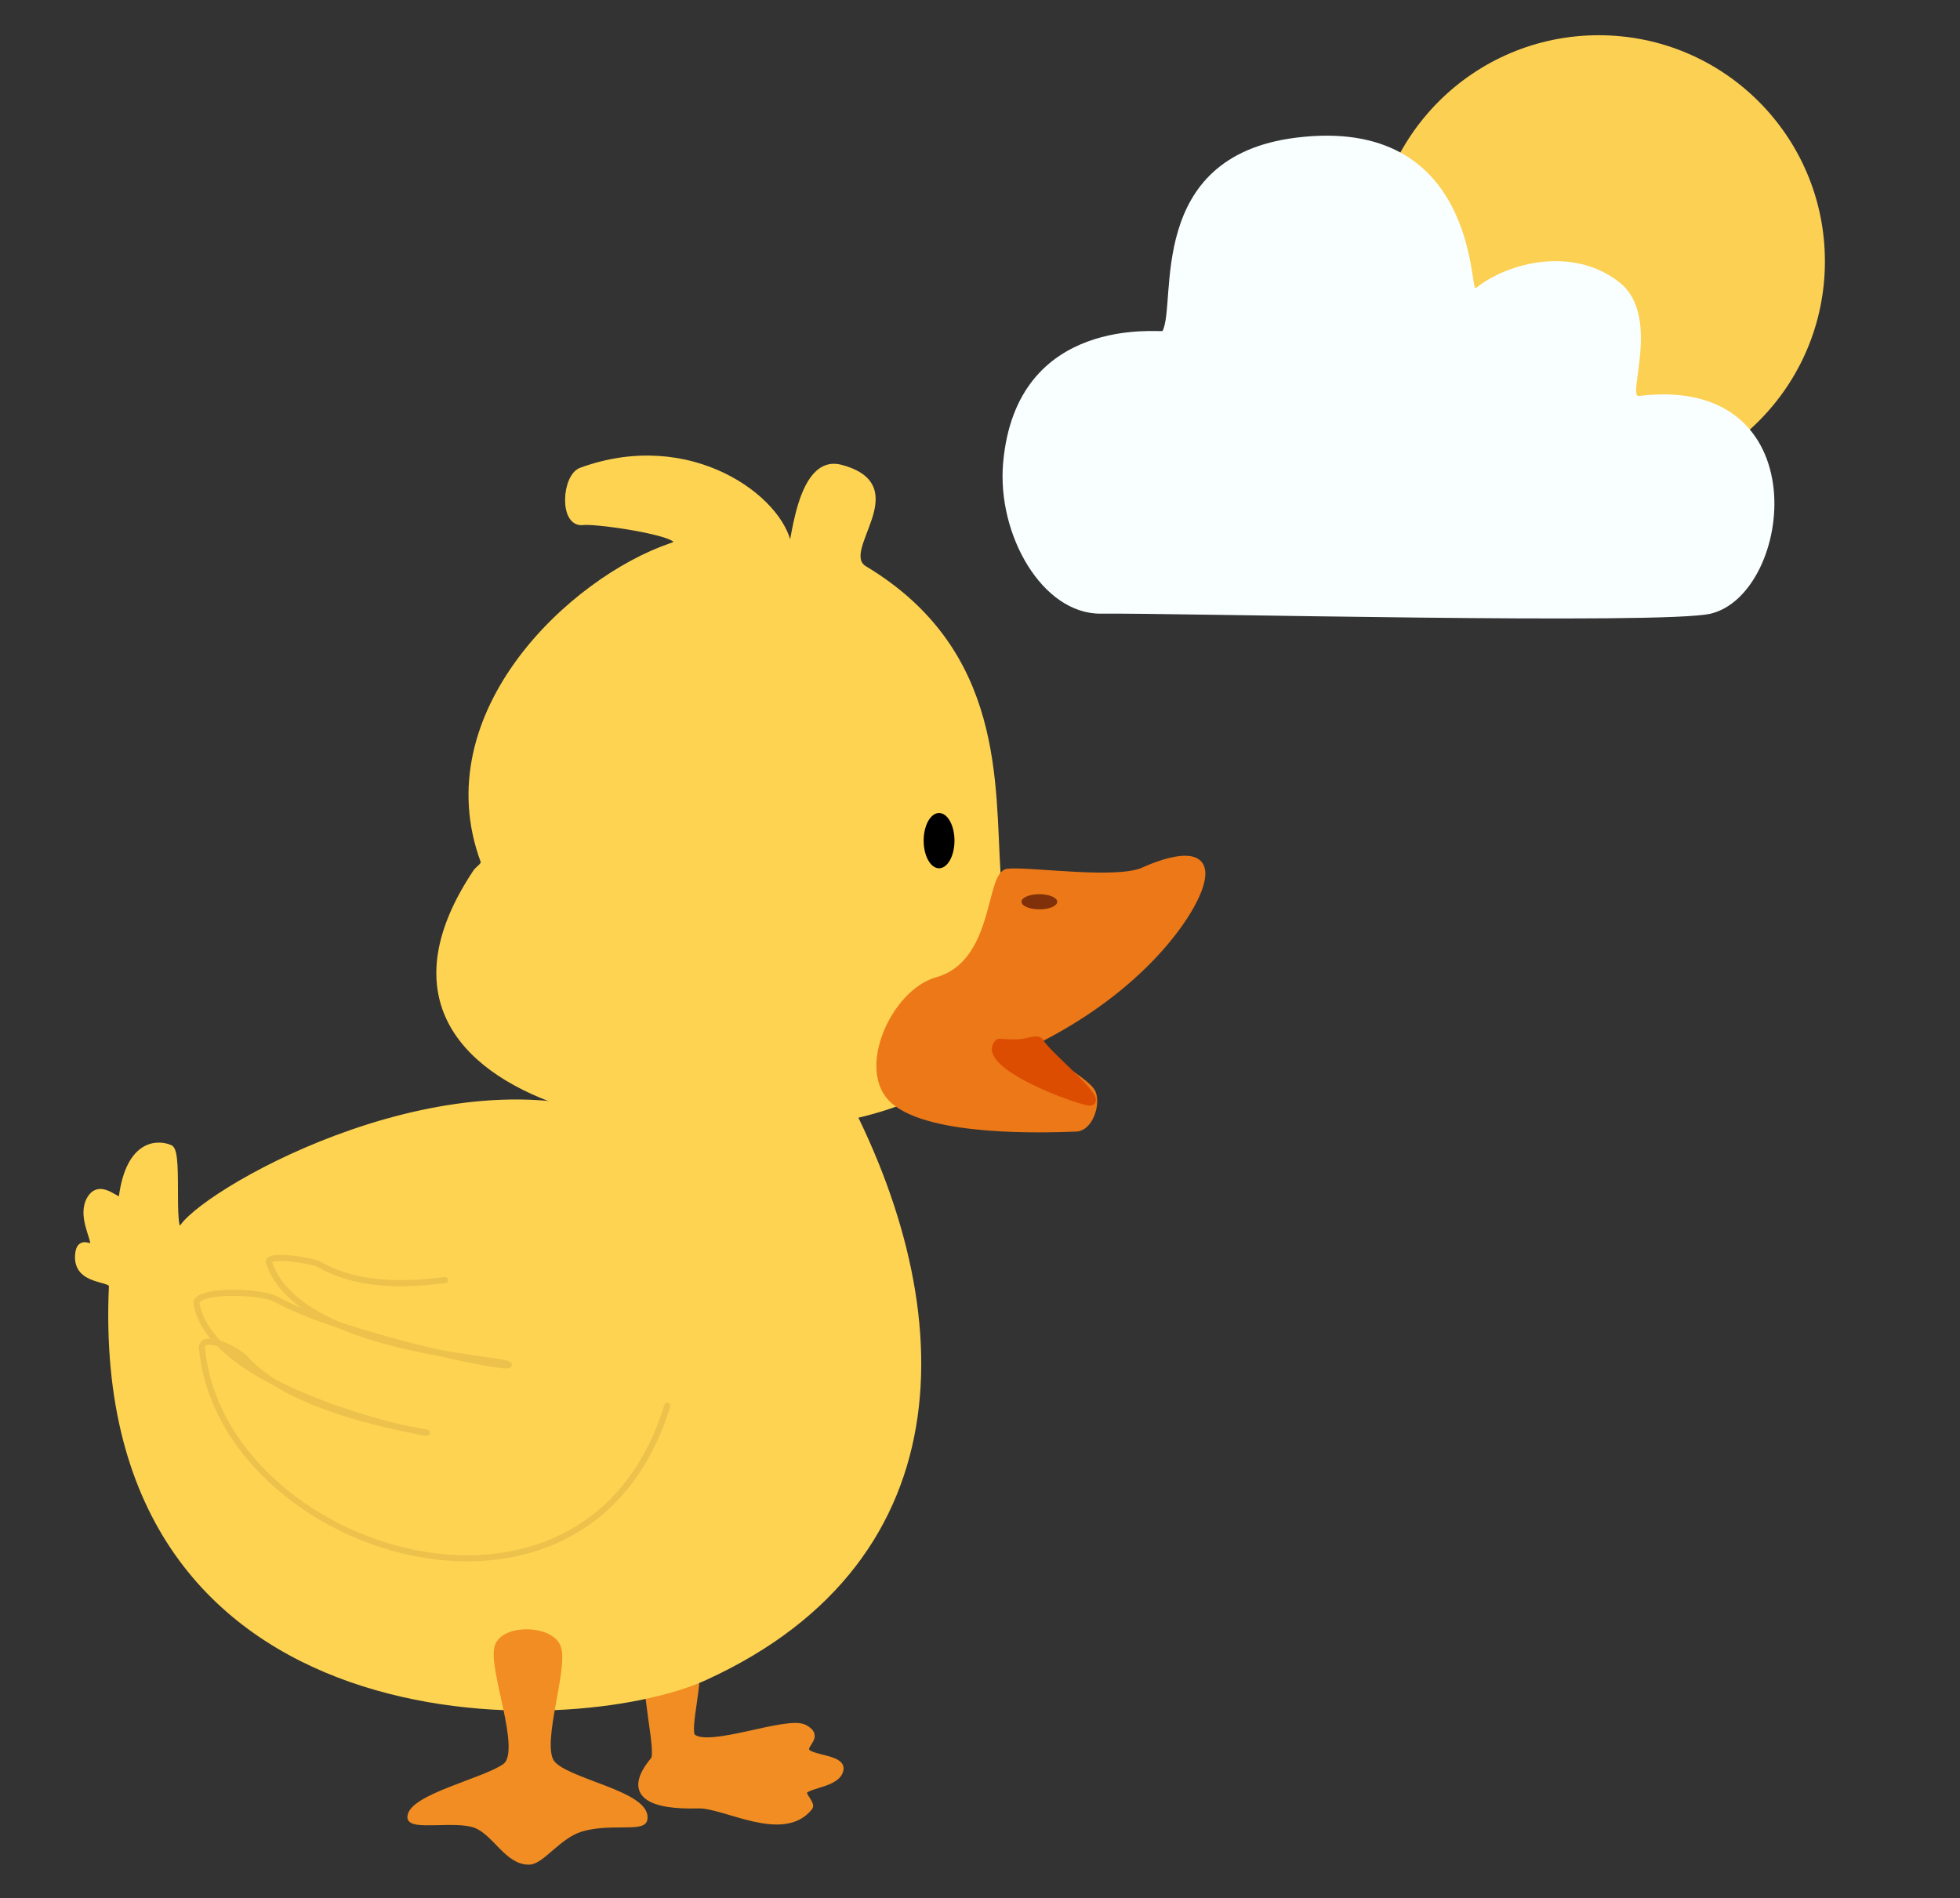 <?xml version="1.0" encoding="UTF-8" standalone="no"?>
<!DOCTYPE svg PUBLIC "-//W3C//DTD SVG 1.1//EN" "http://www.w3.org/Graphics/SVG/1.1/DTD/svg11.dtd">
<svg width="100%" height="100%" viewBox="0 0 4006 3880" version="1.1" xmlns="http://www.w3.org/2000/svg" xmlns:xlink="http://www.w3.org/1999/xlink" xml:space="preserve" xmlns:serif="http://www.serif.com/" style="fill-rule:evenodd;clip-rule:evenodd;stroke-linecap:round;stroke-linejoin:round;stroke-miterlimit:1.5;">
    <rect x="0" y="0" width="4006" height="3880" fill="#333333" stroke="none"/>
    <g transform="matrix(1,0,0,1,-1.42109e-14,-3769)">
        <g transform="matrix(1,0,0,1,-1049.72,9959.72)">
            <g id="broken-clouds-night" serif:id="broken clouds night">
            </g>
        </g>
        <g transform="matrix(1,0,0,1,-832.16,846.275)">
            <g id="few-clouds-night" serif:id="few clouds night">
            </g>
        </g>
        <g transform="matrix(1,0,0,1,-1323.53,9400)">
            <g id="broken-clouds-day" serif:id="broken clouds day">
            </g>
        </g>
        <g transform="matrix(1,0,0,1,-1323.53,14108)">
            <g id="shower-rain-day" serif:id="shower rain day">
            </g>
        </g>
        <g transform="matrix(1,0,0,1,-1323.53,19235.7)">
            <g id="rain-night" serif:id="rain night">
            </g>
        </g>
        <g transform="matrix(1,0,0,1,-1113.77,14901.5)">
            <g id="shower-rain-night" serif:id="shower rain night">
            </g>
        </g>
        <g transform="matrix(1,0,0,1,-1113.77,19961.3)">
            <g id="rain-night1" serif:id="rain night">
            </g>
        </g>
        <g transform="matrix(1,0,0,1,-751,-345)">
            <g id="snow-day" serif:id="snow day">
            </g>
        </g>
        <g transform="matrix(1,0,0,1,-751,-345)">
            <g transform="matrix(1,0,0,1,6852,21735.3)">
                <g id="thunder-night" serif:id="thunder night">
                </g>
            </g>
        </g>
        <g transform="matrix(1,0,0,1,-744,8183.09)">
            <g transform="matrix(1,0,0,1,1506.5,24264.6)">
                <g id="mist-night" serif:id="mist night">
                </g>
            </g>
        </g>
        <g transform="matrix(1,0,0,1,-941.448,4307.05)">
            <g id="snow-night" serif:id="snow night">
            </g>
        </g>
        <g transform="matrix(1,0,0,1,-752,-2595)">
            <g transform="matrix(1,0,0,1,2531.23,23430.1)">
                <g id="thunder-day" serif:id="thunder day">
                </g>
            </g>
        </g>
        <g transform="matrix(1,0,0,1,-752,6011.23)">
            <g transform="matrix(1,0,0,1,-2635,25875.7)">
                <g id="mist-day" serif:id="mist day">
                </g>
            </g>
        </g>
        <g id="Prancheta3" transform="matrix(1,0,0,1.019,-0.305,-147.271)">
            <rect x="0.305" y="3842.58" width="4005.39" height="3806.42" style="fill:none;"/>
            <g transform="matrix(1,0,0,0.981,-831.855,689.056)">
                <g id="few-clouds-day" serif:id="few clouds day" transform="matrix(1.413,0,0,1.413,2120.2,-855.582)">
                    <g transform="matrix(0.549,0,0,0.549,778.92,2546.04)">
                        <circle cx="1133" cy="1299" r="596" style="fill:rgb(252,208,83);"/>
                    </g>
                    <path d="M681,3769C792.068,3767.86 1496.06,3785.26 1563,3769C1682.66,3739.93 1720.6,3422.02 1459,3454C1441.37,3456.16 1491.66,3337.47 1430.84,3289.53C1364.72,3237.43 1271.27,3259.68 1223,3298C1214.3,3304.91 1226.09,3047.36 963.045,3080.24C744.434,3107.57 791.051,3319.37 770,3360C768.738,3362.44 558.14,3334.91 539.411,3551.23C530.515,3653.97 595.606,3769.87 681,3769Z" style="fill:rgb(249,255,255);"/>
                </g>
                <g transform="matrix(1,0,0,1,-5165,-6674.37)">
                    <path d="M7325,13300C7308.89,13334.2 7346.28,13472.1 7333,13488C7271.55,13561.5 7331.38,13583.8 7424,13581C7478.42,13579.4 7597.5,13653.2 7652,13585C7657.55,13578.1 7635.48,13559 7641,13552C7651.83,13538.3 7711.12,13537.4 7715,13507C7717.96,13483.8 7655.67,13485 7646,13470.6C7636.7,13456.9 7676.58,13440.3 7641,13422C7605.92,13403.9 7446.5,13469.5 7413,13441C7398.5,13428.7 7431.67,13317.5 7417,13294C7402.33,13270.5 7338.1,13272.2 7325,13300Z" style="fill:rgb(241,141,34);stroke:rgb(241,141,34);stroke-width:12.5px;"/>
                    <path d="M7328,12110C7299.51,12116.6 7352.23,12216 7292,12190C6930.89,12034.4 6429.36,12316.7 6371,12398C6341.41,12439.2 6365.83,12246.8 6345,12237C6324.17,12227.2 6261.17,12220.5 6246,12339C6243.66,12357.3 6203.73,12302.5 6181.02,12341C6161.24,12374.6 6189.69,12419.8 6188,12435C6186.64,12447.2 6159.23,12418.3 6156.8,12456.3C6153.18,12512.8 6226.82,12500.8 6226,12519C6183.02,13473.3 7168.65,13442.1 7437.78,13319.1C7973.88,13074.1 7956.24,12550.2 7703,12095C7642.18,11985.7 7396.5,12094.2 7328,12110Z" style="fill:rgb(253,211,81);stroke:rgb(253,211,81);stroke-width:12.5px;"/>
                    <path d="M7015.25,13254C7031.34,13216.9 7119.8,13219.2 7136.54,13256C7154.67,13295.8 7096.63,13451.8 7124,13493C7150.61,13533 7324.65,13557.7 7314,13610C7310.13,13629 7241.68,13611.1 7183.88,13628.9C7138.42,13643 7104.31,13695.2 7079,13696C7034.64,13697.4 7009.5,13636.2 6969,13621C6928.5,13605.8 6835.25,13626.6 6836,13605C6837.43,13564.2 6991.55,13530.6 7030.25,13501C7071.5,13469.5 6997.53,13294.8 7015.25,13254Z" style="fill:rgb(241,141,34);stroke:rgb(241,141,34);stroke-width:12.5px;"/>
                    <path d="M7361,12764C7195.87,13304.1 6449.54,13062.3 6410,12647C6406.93,12614.7 6478.26,12644.9 6500,12669C6603.72,12783.8 6884.88,12819.9 6869,12819C6833.33,12816.9 6429.74,12725 6399,12556C6393.37,12525.1 6530.8,12529.2 6561,12546C6691.71,12618.5 7039.58,12692.5 7037.25,12680C7034.92,12667.5 6605.26,12652.2 6547,12471C6540.75,12451.6 6636.71,12467.3 6650,12475C6738.83,12526.5 6850.94,12513.5 6907,12507" style="fill:none;stroke:rgb(237,194,76);stroke-width:12.5px;"/>
                    <path d="M6970,11673C6643.37,12162.9 7470.65,12281.9 7836,12143C7994.28,12082.8 8047.15,11845 8036,11676C8024.02,11494.3 8045.59,11222.3 7764.1,11053C7703.34,11016.4 7864.4,10885 7715.1,10846C7617.85,10820.6 7619.18,11069.6 7609,11006.3C7593.6,10910.6 7408.63,10770.2 7185,10852C7151.56,10864.2 7146.08,10962.8 7189,10957C7217.63,10953.2 7432.85,10984.6 7369,11006.3C7166.29,11075.4 6874.32,11348.8 6985.46,11649.8C6988.83,11658.9 6974.91,11665.6 6970,11673Z" style="fill:rgb(253,211,81);stroke:rgb(253,211,81);stroke-width:12.5px;"/>
                    <g>
                        <path d="M8057.43,11672C8016.81,11675.3 8036.72,11858.8 7912,11894C7823.9,11918.8 7752.16,12078.9 7824,12141C7900.2,12206.9 8129.17,12199.8 8197,12197.1C8223.55,12196.1 8240.12,12150 8231,12125C8219.67,12094 8083.19,12034.8 8129,12011C8330.17,11906.3 8425.85,11768.8 8448,11707C8481.45,11613.7 8377.74,11649.4 8335,11669C8280.2,11694.2 8106.62,11668 8057.43,11672Z" style="fill:rgb(236,120,24);stroke:rgb(236,120,24);stroke-width:12.5px;"/>
                        <path d="M8037.43,12020C7989.81,12067.8 8211.77,12146.9 8226,12144C8255.52,12138 8141.74,12049.1 8124.58,12020C8118.38,12009.5 8101.13,12018.9 8083.59,12020.5C8061.28,12022.6 8038.49,12018.9 8037.43,12020Z" style="fill:rgb(220,77,1);stroke:rgb(220,77,1);stroke-width:12.5px;"/>
                        <g transform="matrix(1,0,0,1,0,-16)">
                            <ellipse cx="8121.5" cy="11749.5" rx="36.5" ry="15.5" style="fill:rgb(128,49,9);"/>
                        </g>
                        <g transform="matrix(1,0,0,1,-23,-6)">
                            <ellipse cx="7939.5" cy="11614.5" rx="31.5" ry="56.5"/>
                        </g>
                    </g>
                </g>
            </g>
        </g>
    </g>
</svg>
